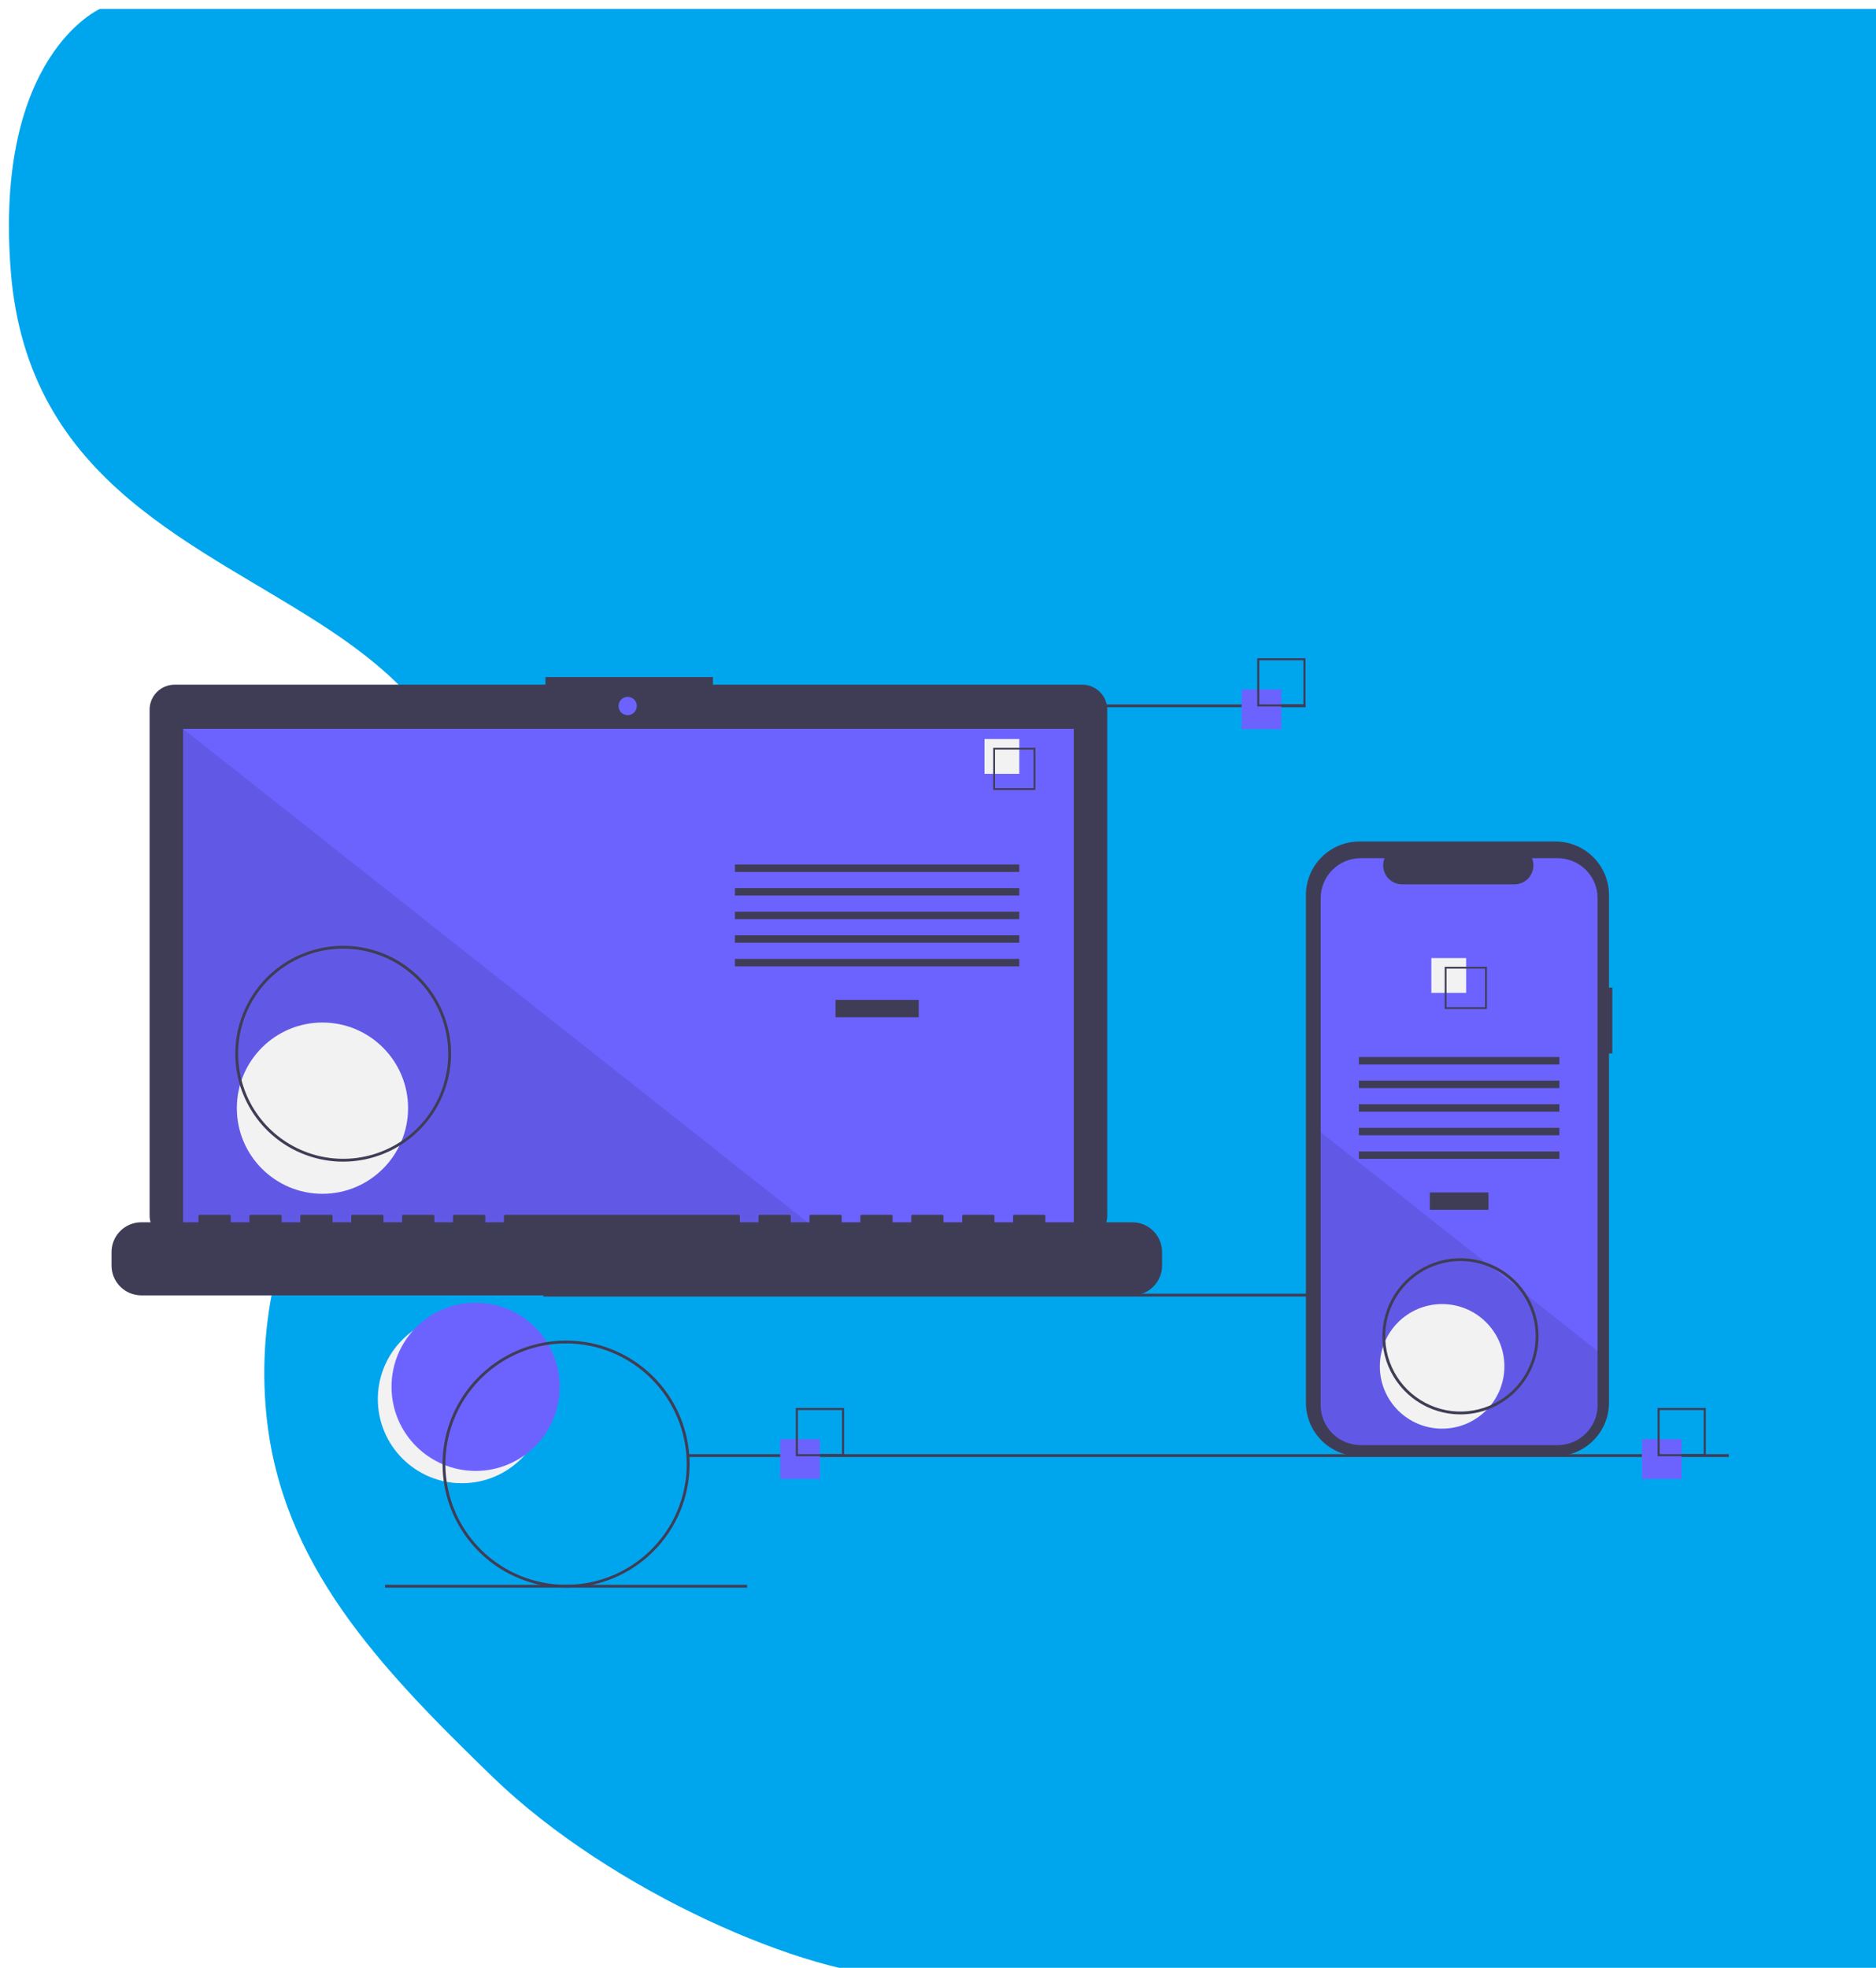 <svg width="841" height="882" viewBox="0 0 841 882" fill="none" xmlns="http://www.w3.org/2000/svg">
<g filter="url(#filter0_d_343_3)">
<path d="M44.807 0H841V882C841 882 446.904 882 404.894 882C362.884 882 274.237 844.102 220.849 792.422C169.408 742.626 126.244 696.882 119.45 630.492C109.577 534.023 177.339 466.84 194.093 416.883C210.847 366.926 220.849 327.305 148.832 279.07C90.22 239.814 12.266 213.609 4.797 117.141C-2.672 20.672 44.807 0 44.807 0Z" fill="#00A6ED"/>
</g>
<g clip-path="url(#clip0_343_3)">
<path d="M207.087 664.77C227.911 664.77 244.792 647.889 244.792 627.066C244.792 606.242 227.911 589.361 207.087 589.361C186.264 589.361 169.383 606.242 169.383 627.066C169.383 647.889 186.264 664.77 207.087 664.77Z" fill="#F2F2F2"/>
<path d="M213.218 659.252C234.042 659.252 250.922 642.371 250.922 621.548C250.922 600.724 234.042 583.844 213.218 583.844C192.395 583.844 175.514 600.724 175.514 621.548C175.514 642.371 192.395 659.252 213.218 659.252Z" fill="#6C63FF"/>
<path d="M710.084 579.829H243.583V581.102H710.084V579.829Z" fill="#3F3D56"/>
<path d="M485.185 306.871H319.606V303.458H244.525V306.871H78.264C76.793 306.871 75.337 307.16 73.978 307.723C72.619 308.286 71.384 309.111 70.344 310.151C69.304 311.191 68.479 312.426 67.916 313.785C67.353 315.144 67.064 316.6 67.064 318.071V544.8C67.064 547.77 68.244 550.619 70.344 552.719C72.445 554.82 75.293 556 78.264 556H485.185C488.155 556 491.004 554.82 493.104 552.719C495.205 550.619 496.385 547.77 496.385 544.8V318.071C496.385 316.6 496.095 315.144 495.532 313.785C494.969 312.426 494.144 311.191 493.104 310.151C492.064 309.111 490.83 308.286 489.471 307.723C488.112 307.16 486.656 306.871 485.185 306.871Z" fill="#3F3D56"/>
<path d="M481.369 326.665H82.08V551.905H481.369V326.665Z" fill="#6C63FF"/>
<path d="M281.383 320.522C283.645 320.522 285.478 318.688 285.478 316.426C285.478 314.165 283.645 312.331 281.383 312.331C279.121 312.331 277.288 314.165 277.288 316.426C277.288 318.688 279.121 320.522 281.383 320.522Z" fill="#6C63FF"/>
<path opacity="0.1" d="M367.179 551.905H82.08V326.665L367.179 551.905Z" fill="black"/>
<path d="M144.556 535.05C165.754 535.05 182.937 517.866 182.937 496.669C182.937 475.472 165.754 458.288 144.556 458.288C123.359 458.288 106.176 475.472 106.176 496.669C106.176 517.866 123.359 535.05 144.556 535.05Z" fill="#F2F2F2"/>
<path d="M411.846 448.138H374.548V455.932H411.846V448.138Z" fill="#3F3D56"/>
<path d="M456.938 387.46H329.457V390.8H456.938V387.46Z" fill="#3F3D56"/>
<path d="M456.938 398.037H329.457V401.377H456.938V398.037Z" fill="#3F3D56"/>
<path d="M456.938 408.614H329.457V411.954H456.938V408.614Z" fill="#3F3D56"/>
<path d="M456.938 419.191H329.457V422.531H456.938V419.191Z" fill="#3F3D56"/>
<path d="M456.938 429.768H329.457V433.108H456.938V429.768Z" fill="#3F3D56"/>
<path d="M456.938 331.234H441.35V346.822H456.938V331.234Z" fill="#F2F2F2"/>
<path d="M464.175 354.058H445.247V335.131H464.175V354.058ZM446.07 353.236H463.352V335.954H446.07V353.236Z" fill="#3F3D56"/>
<path d="M507.596 547.81H468.628V545.002C468.628 544.929 468.614 544.856 468.586 544.789C468.558 544.721 468.517 544.66 468.465 544.608C468.413 544.557 468.352 544.516 468.284 544.488C468.217 544.46 468.144 544.445 468.071 544.445H454.711C454.638 544.445 454.565 544.46 454.498 544.488C454.43 544.516 454.369 544.557 454.317 544.608C454.266 544.66 454.225 544.721 454.197 544.789C454.169 544.856 454.154 544.929 454.154 545.002V547.81H445.804V545.002C445.804 544.929 445.79 544.856 445.762 544.789C445.734 544.721 445.693 544.66 445.641 544.608C445.589 544.557 445.528 544.516 445.46 544.488C445.393 544.46 445.32 544.445 445.247 544.445H431.887C431.814 544.445 431.741 544.46 431.674 544.488C431.606 544.516 431.545 544.557 431.493 544.608C431.441 544.66 431.4 544.721 431.372 544.789C431.344 544.856 431.33 544.929 431.33 545.002V547.81H422.98V545.002C422.98 544.929 422.965 544.856 422.937 544.789C422.909 544.721 422.868 544.66 422.817 544.608C422.765 544.557 422.704 544.516 422.636 544.488C422.569 544.46 422.496 544.445 422.423 544.445H409.063C408.99 544.445 408.917 544.46 408.85 544.488C408.782 544.516 408.721 544.557 408.669 544.608C408.617 544.66 408.576 544.721 408.548 544.789C408.52 544.856 408.506 544.929 408.506 545.002V547.81H400.156V545.002C400.156 544.929 400.141 544.856 400.113 544.789C400.085 544.721 400.044 544.66 399.993 544.608C399.941 544.557 399.88 544.516 399.812 544.488C399.744 544.46 399.672 544.445 399.599 544.445H386.238C386.165 544.445 386.093 544.46 386.025 544.488C385.958 544.516 385.897 544.557 385.845 544.608C385.793 544.66 385.752 544.721 385.724 544.789C385.696 544.856 385.682 544.929 385.682 545.002V547.81H377.331V545.002C377.331 544.929 377.317 544.856 377.289 544.789C377.261 544.721 377.22 544.66 377.168 544.608C377.117 544.557 377.055 544.516 376.988 544.488C376.92 544.46 376.848 544.445 376.775 544.445H363.414C363.341 544.445 363.269 544.46 363.201 544.488C363.134 544.516 363.072 544.557 363.021 544.608C362.969 544.66 362.928 544.721 362.9 544.789C362.872 544.856 362.858 544.929 362.858 545.002V547.81H354.507V545.002C354.507 544.929 354.493 544.856 354.465 544.789C354.437 544.721 354.396 544.66 354.344 544.608C354.293 544.557 354.231 544.516 354.164 544.488C354.096 544.46 354.024 544.445 353.951 544.445H340.59C340.517 544.445 340.445 544.46 340.377 544.488C340.31 544.516 340.248 544.557 340.197 544.608C340.145 544.66 340.104 544.721 340.076 544.789C340.048 544.856 340.034 544.929 340.034 545.002V547.81H331.683V545.002C331.683 544.929 331.669 544.856 331.641 544.789C331.613 544.721 331.572 544.66 331.52 544.608C331.468 544.557 331.407 544.516 331.34 544.488C331.272 544.46 331.2 544.445 331.127 544.445H226.47C226.396 544.445 226.324 544.46 226.257 544.488C226.189 544.516 226.128 544.557 226.076 544.608C226.024 544.66 225.983 544.721 225.955 544.789C225.927 544.856 225.913 544.929 225.913 545.002V547.81H217.563V545.002C217.563 544.929 217.548 544.856 217.52 544.789C217.492 544.721 217.451 544.66 217.4 544.608C217.348 544.557 217.286 544.516 217.219 544.488C217.151 544.46 217.079 544.445 217.006 544.445H203.645C203.572 544.445 203.5 544.46 203.432 544.488C203.365 544.516 203.303 544.557 203.252 544.608C203.2 544.66 203.159 544.721 203.131 544.789C203.103 544.856 203.089 544.929 203.089 545.002V547.81H194.738V545.002C194.738 544.929 194.724 544.856 194.696 544.789C194.668 544.721 194.627 544.66 194.575 544.608C194.524 544.557 194.462 544.516 194.395 544.488C194.327 544.46 194.255 544.445 194.182 544.445H180.821C180.748 544.445 180.676 544.46 180.608 544.488C180.541 544.516 180.479 544.557 180.428 544.608C180.376 544.66 180.335 544.721 180.307 544.789C180.279 544.856 180.265 544.929 180.265 545.002V547.81H171.914V545.002C171.914 544.929 171.9 544.856 171.872 544.789C171.844 544.721 171.803 544.66 171.751 544.608C171.7 544.557 171.638 544.516 171.571 544.488C171.503 544.46 171.431 544.445 171.358 544.445H157.997C157.924 544.445 157.852 544.46 157.784 544.488C157.717 544.516 157.655 544.557 157.603 544.608C157.552 544.66 157.511 544.721 157.483 544.789C157.455 544.856 157.44 544.929 157.44 545.002V547.81H149.09V545.002C149.09 544.929 149.076 544.856 149.048 544.789C149.02 544.721 148.979 544.66 148.927 544.608C148.875 544.557 148.814 544.516 148.747 544.488C148.679 544.46 148.607 544.445 148.533 544.445H135.173C135.1 544.445 135.027 544.46 134.96 544.488C134.892 544.516 134.831 544.557 134.779 544.608C134.728 544.66 134.687 544.721 134.659 544.789C134.631 544.856 134.616 544.929 134.616 545.002V547.81H126.266V545.002C126.266 544.929 126.252 544.856 126.224 544.789C126.196 544.721 126.155 544.66 126.103 544.608C126.051 544.557 125.99 544.516 125.922 544.488C125.855 544.46 125.782 544.445 125.709 544.445H112.349C112.276 544.445 112.203 544.46 112.136 544.488C112.068 544.516 112.007 544.557 111.955 544.608C111.904 544.66 111.863 544.721 111.835 544.789C111.807 544.856 111.792 544.929 111.792 545.002V547.81H103.442V545.002C103.442 544.929 103.427 544.856 103.4 544.789C103.372 544.721 103.331 544.66 103.279 544.608C103.227 544.557 103.166 544.516 103.098 544.488C103.031 544.46 102.958 544.445 102.885 544.445H89.525C89.452 544.445 89.379 544.46 89.312 544.488C89.244 544.516 89.183 544.557 89.131 544.608C89.079 544.66 89.038 544.721 89.01 544.789C88.982 544.856 88.968 544.929 88.968 545.002V547.81H63.361C59.817 547.81 56.419 549.217 53.913 551.723C51.408 554.228 50 557.627 50 561.17V567.211C50 570.755 51.408 574.153 53.913 576.659C56.419 579.164 59.817 580.572 63.361 580.572H507.596C511.139 580.572 514.538 579.164 517.043 576.659C519.549 574.153 520.957 570.755 520.957 567.211V561.17C520.957 557.627 519.549 554.228 517.043 551.723C514.538 549.217 511.139 547.81 507.596 547.81Z" fill="#3F3D56"/>
<path d="M153.847 520.641C144.28 520.641 134.929 517.804 126.975 512.49C119.021 507.175 112.821 499.621 109.16 490.783C105.499 481.944 104.541 472.219 106.408 462.836C108.274 453.454 112.881 444.835 119.645 438.071C126.41 431.307 135.028 426.7 144.411 424.834C153.793 422.967 163.518 423.925 172.357 427.586C181.195 431.247 188.749 437.446 194.064 445.401C199.379 453.355 202.215 462.706 202.215 472.273C202.201 485.096 197.1 497.391 188.032 506.458C178.965 515.526 166.67 520.627 153.847 520.641ZM153.847 425.177C144.532 425.177 135.427 427.939 127.682 433.114C119.937 438.289 113.901 445.644 110.336 454.25C106.772 462.856 105.839 472.325 107.656 481.461C109.473 490.596 113.959 498.988 120.545 505.574C127.132 512.161 135.523 516.646 144.659 518.463C153.795 520.281 163.264 519.348 171.87 515.783C180.475 512.219 187.83 506.182 193.005 498.438C198.18 490.693 200.942 481.587 200.942 472.273C200.928 459.786 195.962 447.816 187.133 438.987C178.304 430.158 166.333 425.191 153.847 425.177Z" fill="#3F3D56"/>
<path d="M585.345 315.712H423.056V316.984H585.345V315.712Z" fill="#3F3D56"/>
<path d="M775 651.745H308.499V653.018H775V651.745Z" fill="#3F3D56"/>
<path d="M334.91 710.297H172.622V711.569H334.91V710.297Z" fill="#3F3D56"/>
<path d="M367.577 645.035H349.757V662.855H367.577V645.035Z" fill="#6C63FF"/>
<path d="M378.397 652.672H356.758V631.034H378.397V652.672ZM357.699 651.732H377.456V631.975H357.699V651.732Z" fill="#3F3D56"/>
<path d="M574.417 309.001H556.597V326.821H574.417V309.001Z" fill="#6C63FF"/>
<path d="M585.236 316.639H563.597V295H585.236V316.639ZM564.538 315.698H584.295V295.941H564.538V315.698Z" fill="#3F3D56"/>
<path d="M753.889 645.035H736.069V662.855H753.889V645.035Z" fill="#6C63FF"/>
<path d="M764.708 652.672H743.07V631.034H764.708V652.672ZM744.011 651.732H763.768V631.975H744.011V651.732Z" fill="#3F3D56"/>
<path d="M722.813 442.625H721.299V401.154C721.299 398.002 720.679 394.881 719.472 391.969C718.266 389.057 716.498 386.411 714.269 384.182C712.04 381.953 709.395 380.185 706.482 378.979C703.57 377.773 700.449 377.152 697.297 377.152H609.436C606.284 377.152 603.163 377.773 600.251 378.979C597.339 380.185 594.693 381.953 592.464 384.182C590.235 386.411 588.467 389.057 587.261 391.969C586.055 394.881 585.434 398.002 585.434 401.154V628.665C585.434 631.817 586.055 634.938 587.261 637.85C588.467 640.762 590.235 643.408 592.464 645.637C594.693 647.866 597.339 649.634 600.251 650.84C603.163 652.046 606.284 652.667 609.436 652.667H697.297C700.449 652.667 703.57 652.046 706.482 650.84C709.395 649.634 712.041 647.866 714.269 645.637C716.498 643.408 718.266 640.762 719.472 637.85C720.679 634.938 721.299 631.817 721.299 628.665V472.144H722.813V442.625Z" fill="#3F3D56"/>
<path d="M716.188 402.565V629.744C716.189 634.498 714.301 639.058 710.94 642.42C707.579 645.782 703.02 647.671 698.266 647.672H609.981C605.227 647.671 600.668 645.782 597.307 642.42C593.946 639.058 592.058 634.498 592.059 629.744V402.565C592.06 397.812 593.948 393.253 597.309 389.893C600.67 386.532 605.228 384.643 609.981 384.643H620.692C620.165 385.936 619.964 387.339 620.107 388.728C620.249 390.117 620.731 391.449 621.51 392.608C622.289 393.767 623.341 394.716 624.574 395.373C625.806 396.029 627.181 396.372 628.577 396.372H678.912C680.309 396.372 681.684 396.029 682.916 395.373C684.148 394.716 685.2 393.767 685.979 392.608C686.758 391.449 687.241 390.117 687.383 388.728C687.526 387.339 687.325 385.936 686.798 384.643H698.266C703.019 384.643 707.577 386.532 710.938 389.893C714.299 393.253 716.188 397.812 716.188 402.565Z" fill="#6C63FF"/>
<path d="M667.273 534.436H640.974V542.229H667.273V534.436Z" fill="#3F3D56"/>
<path d="M699.068 473.757H609.179V477.097H699.068V473.757Z" fill="#3F3D56"/>
<path d="M699.068 484.334H609.179V487.674H699.068V484.334Z" fill="#3F3D56"/>
<path d="M699.068 494.911H609.179V498.251H699.068V494.911Z" fill="#3F3D56"/>
<path d="M699.068 505.488H609.179V508.828H699.068V505.488Z" fill="#3F3D56"/>
<path d="M699.068 516.065H609.179V519.405H699.068V516.065Z" fill="#3F3D56"/>
<path d="M657.264 429.4H641.676V444.987H657.264V429.4Z" fill="#F2F2F2"/>
<path d="M647.643 433.298V452.225H666.571V433.298H647.643ZM665.75 451.404H648.464V434.119H665.75V451.404Z" fill="#3F3D56"/>
<path opacity="0.1" d="M716.188 605.483V629.744C716.189 634.498 714.301 639.058 710.94 642.42C707.579 645.782 703.02 647.671 698.266 647.672H609.981C605.227 647.671 600.668 645.782 597.307 642.42C593.946 639.058 592.058 634.498 592.059 629.744V507.416L666.438 566.178L667.711 567.183L681.547 578.111L682.839 579.135L716.188 605.483Z" fill="black"/>
<path d="M646.486 640.31C661.906 640.31 674.405 627.81 674.405 612.391C674.405 596.972 661.906 584.472 646.486 584.472C631.067 584.472 618.568 596.972 618.568 612.391C618.568 627.81 631.067 640.31 646.486 640.31Z" fill="#F2F2F2"/>
<path d="M253.766 711.569C242.815 711.569 232.11 708.322 223.004 702.238C213.899 696.154 206.802 687.506 202.611 677.389C198.421 667.272 197.324 656.139 199.461 645.398C201.597 634.658 206.87 624.792 214.614 617.048C222.358 609.305 232.223 604.031 242.964 601.895C253.705 599.758 264.837 600.855 274.955 605.046C285.072 609.236 293.72 616.333 299.804 625.439C305.888 634.544 309.135 645.249 309.135 656.2C309.119 670.88 303.28 684.954 292.9 695.334C282.519 705.714 268.446 711.553 253.766 711.569ZM253.766 602.104C243.067 602.104 232.608 605.276 223.712 611.221C214.816 617.165 207.882 625.614 203.787 635.498C199.693 645.383 198.622 656.26 200.709 666.754C202.796 677.248 207.949 686.887 215.514 694.452C223.08 702.018 232.719 707.17 243.212 709.257C253.706 711.344 264.583 710.273 274.468 706.179C284.353 702.084 292.801 695.151 298.745 686.255C304.69 677.358 307.862 666.899 307.862 656.2C307.846 641.858 302.141 628.108 292 617.966C281.858 607.825 268.108 602.12 253.766 602.104Z" fill="#3F3D56"/>
<path d="M654.715 633.925C647.792 633.925 641.025 631.872 635.269 628.026C629.512 624.18 625.026 618.713 622.376 612.317C619.727 605.921 619.034 598.883 620.385 592.093C621.735 585.303 625.069 579.066 629.964 574.171C634.86 569.275 641.097 565.941 647.887 564.591C654.677 563.24 661.715 563.933 668.111 566.583C674.507 569.232 679.974 573.719 683.82 579.475C687.666 585.231 689.719 591.999 689.719 598.922C689.708 608.202 686.017 617.099 679.455 623.661C672.893 630.224 663.996 633.915 654.715 633.925ZM654.715 565.191C648.044 565.191 641.523 567.169 635.976 570.876C630.429 574.582 626.105 579.85 623.552 586.014C620.999 592.177 620.331 598.959 621.633 605.502C622.934 612.045 626.147 618.056 630.864 622.773C635.582 627.49 641.592 630.703 648.135 632.004C654.678 633.306 661.46 632.638 667.624 630.085C673.787 627.532 679.055 623.208 682.761 617.662C686.468 612.115 688.446 605.593 688.446 598.922C688.436 589.979 684.879 581.405 678.556 575.082C672.232 568.758 663.658 565.201 654.715 565.191Z" fill="#3F3D56"/>
</g>
<defs>
<filter id="filter0_d_343_3" x="0" y="0" width="845" height="890" filterUnits="userSpaceOnUse" color-interpolation-filters="sRGB">
<feFlood flood-opacity="0" result="BackgroundImageFix"/>
<feColorMatrix in="SourceAlpha" type="matrix" values="0 0 0 0 0 0 0 0 0 0 0 0 0 0 0 0 0 0 127 0" result="hardAlpha"/>
<feOffset dy="4"/>
<feGaussianBlur stdDeviation="2"/>
<feComposite in2="hardAlpha" operator="out"/>
<feColorMatrix type="matrix" values="0 0 0 0 0 0 0 0 0 0 0 0 0 0 0 0 0 0 0.25 0"/>
<feBlend mode="normal" in2="BackgroundImageFix" result="effect1_dropShadow_343_3"/>
<feBlend mode="normal" in="SourceGraphic" in2="effect1_dropShadow_343_3" result="shape"/>
</filter>
<clipPath id="clip0_343_3">
<rect width="725" height="416.569" fill="white" transform="translate(50 295)"/>
</clipPath>
</defs>
</svg>
